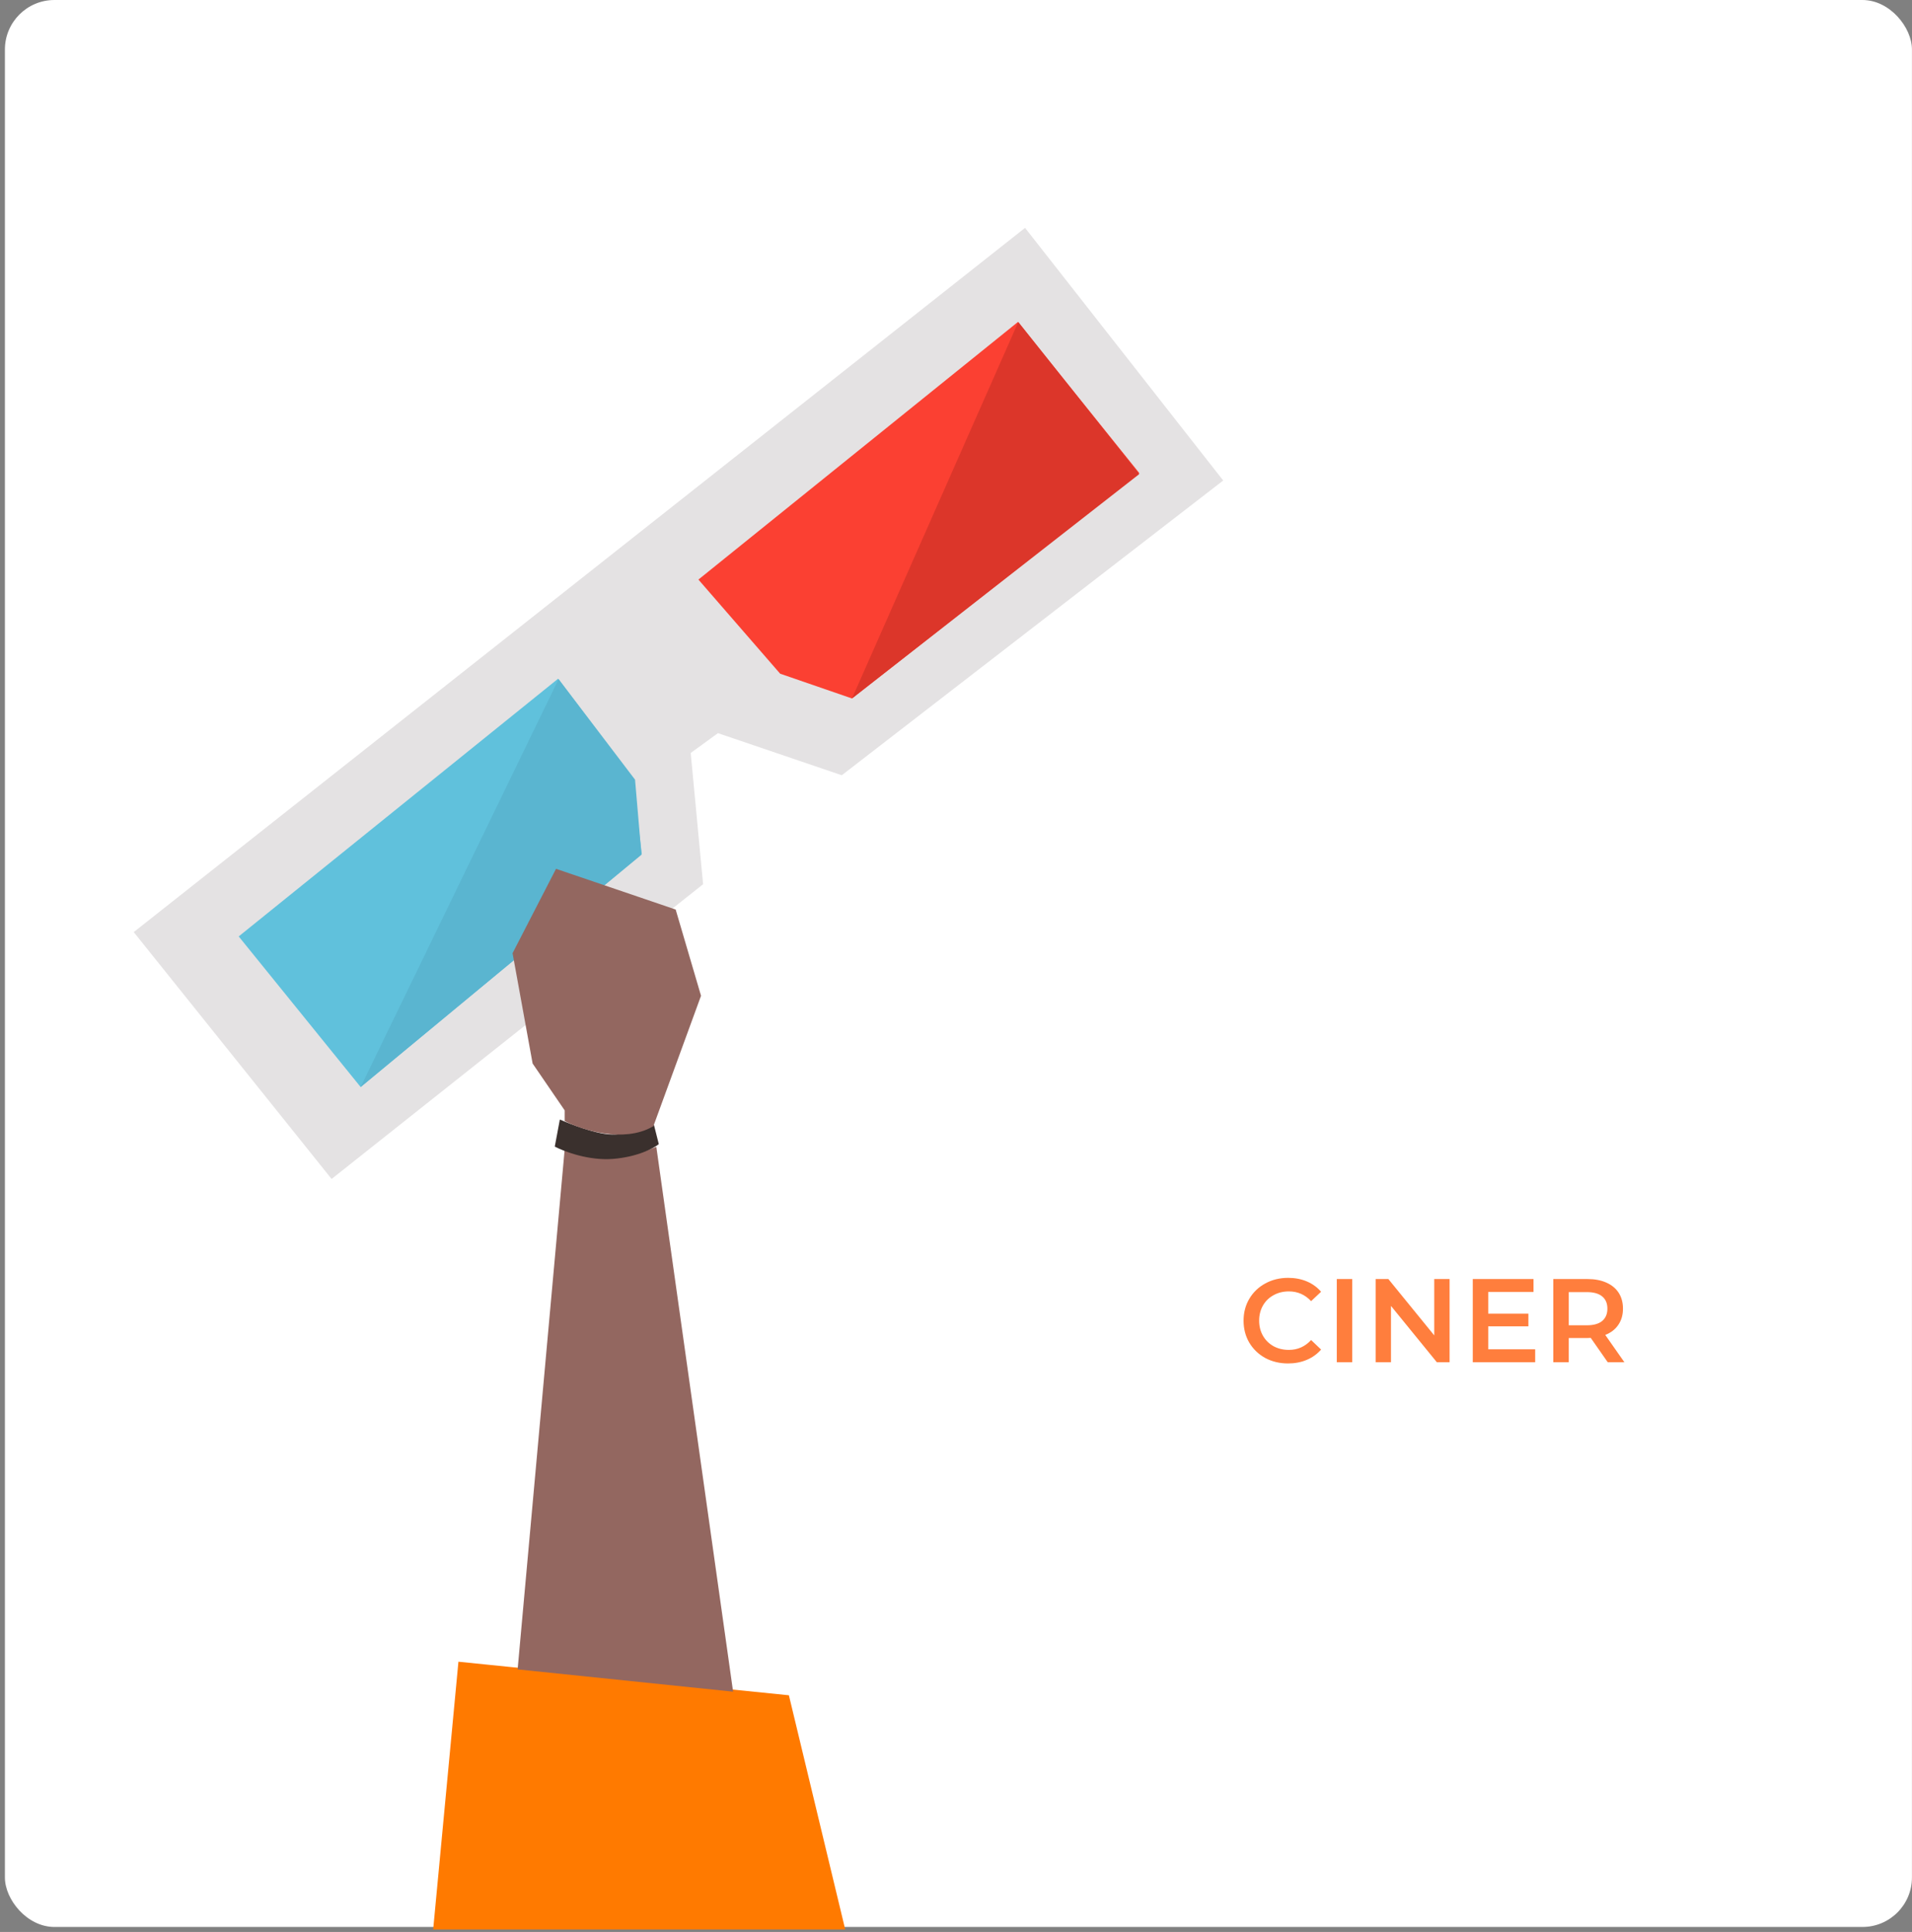 <svg width="386" height="390" viewBox="0 0 386 390" fill="none" xmlns="http://www.w3.org/2000/svg">
<rect x="0" y="0" width="386" height="390" fill="#808080" stroke="none"/>
<rect x="0.991" width="385" height="389" rx="10" fill="white"/>
<path d="M246.942 97L206.942 46L27 188.164L66.942 238L141.942 178.5L139.442 152L144.942 148L169.942 156.5L246.942 97Z" fill="#E4E2E3"/>
<path d="M93 336L88 389H170L158.861 342.689L93 336Z" fill="#FF7A00" stroke="#FF7A00"/>
<path d="M114 232L104.5 337L148 341.5L132.5 231.5C125.5 234.5 119.167 233.667 114 232Z" fill="#936760"/>
<path d="M112 231.463L113.024 226C113.024 226 118.792 228.579 122.756 228.98C126.755 229.384 132 227 132 227L132.5 228.98L133 230.966C131.976 231.794 128.698 233.549 123.78 233.946C118.863 234.343 113.878 232.456 112 231.463Z" fill="#3A302D"/>
<path d="M48.19 189.036L112.672 137.014L127.746 157.165L129.561 172.395L72.808 219.441L48.19 189.036Z" fill="#60C1DC"/>
<path d="M72.808 219.441L112.775 137.097L128.205 157.392L129.501 172.544L72.808 219.441Z" fill="#5AB5D0"/>
<path d="M205.5 65L141 117L157.5 136L172 141L230 95.5L205.5 65Z" fill="#FB4032"/>
<path d="M205.579 65L172 141L230 95.702L205.579 65Z" fill="#DC362A"/>
<path d="M141 201L131.5 227C125.9 230.2 117.833 227.667 114.5 226V224L108 214.5L104 192.5L112.5 176L136 184L141 201Z" fill="#936760" stroke="#936760"/>
<path d="M260.032 275.24C258.336 275.24 256.8 274.872 255.424 274.136C254.064 273.384 252.992 272.352 252.208 271.04C251.44 269.728 251.056 268.248 251.056 266.6C251.056 264.952 251.448 263.472 252.232 262.16C253.016 260.848 254.088 259.824 255.448 259.088C256.824 258.336 258.36 257.96 260.056 257.96C261.432 257.96 262.688 258.2 263.824 258.68C264.96 259.16 265.92 259.856 266.704 260.768L264.688 262.664C263.472 261.352 261.976 260.696 260.2 260.696C259.048 260.696 258.016 260.952 257.104 261.464C256.192 261.96 255.48 262.656 254.968 263.552C254.456 264.448 254.2 265.464 254.2 266.6C254.2 267.736 254.456 268.752 254.968 269.648C255.48 270.544 256.192 271.248 257.104 271.76C258.016 272.256 259.048 272.504 260.2 272.504C261.976 272.504 263.472 271.84 264.688 270.512L266.704 272.432C265.92 273.344 264.952 274.04 263.8 274.52C262.664 275 261.408 275.24 260.032 275.24ZM269.874 258.2H272.994V275H269.874V258.2ZM292.646 258.2V275H290.078L280.814 263.624V275H277.718V258.2H280.286L289.55 269.576V258.2H292.646ZM309.927 272.384V275H297.327V258.2H309.591V260.816H300.447V265.184H308.559V267.752H300.447V272.384H309.927ZM324.577 275L321.145 270.08C321.001 270.096 320.785 270.104 320.497 270.104H316.705V275H313.585V258.2H320.497C321.953 258.2 323.217 258.44 324.289 258.92C325.377 259.4 326.209 260.088 326.785 260.984C327.361 261.88 327.649 262.944 327.649 264.176C327.649 265.44 327.337 266.528 326.713 267.44C326.105 268.352 325.225 269.032 324.073 269.48L327.937 275H324.577ZM324.505 264.176C324.505 263.104 324.153 262.28 323.449 261.704C322.745 261.128 321.713 260.84 320.353 260.84H316.705V267.536H320.353C321.713 267.536 322.745 267.248 323.449 266.672C324.153 266.08 324.505 265.248 324.505 264.176Z" fill="#FF7E3D"/>
</svg>
